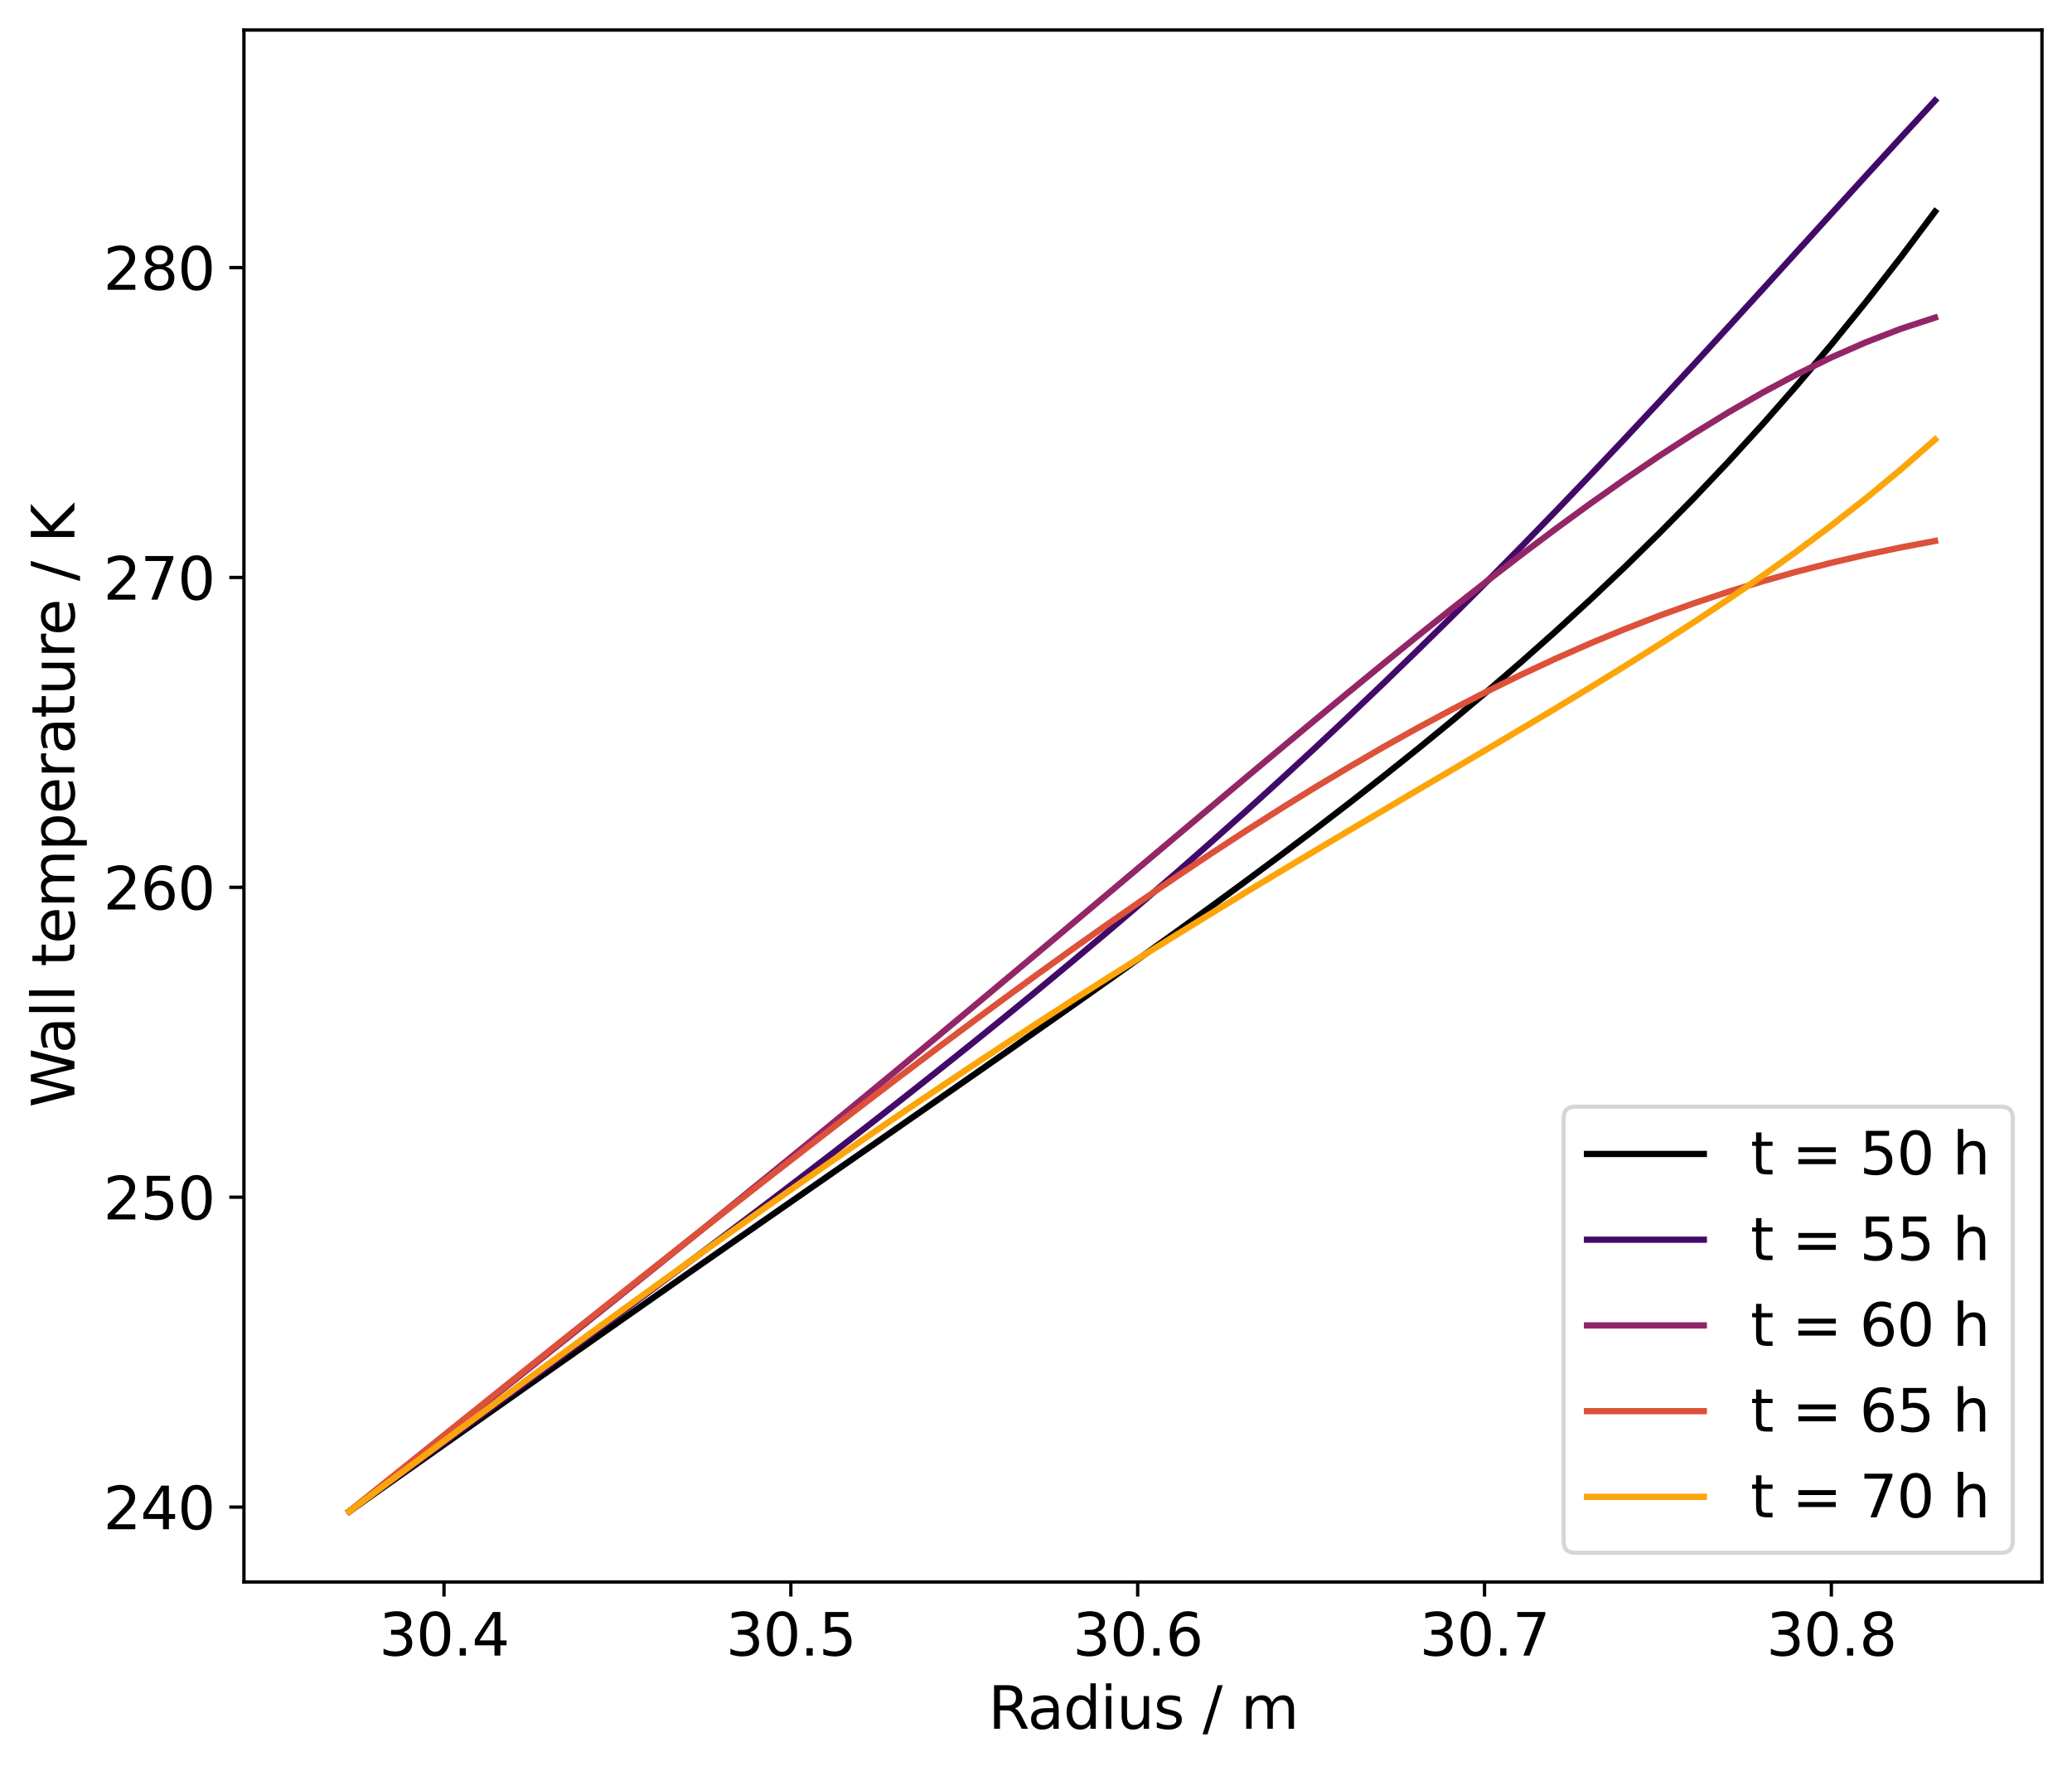 <?xml version="1.0" encoding="utf-8" standalone="no"?>
<!DOCTYPE svg PUBLIC "-//W3C//DTD SVG 1.1//EN"
  "http://www.w3.org/Graphics/SVG/1.1/DTD/svg11.dtd">
<svg xmlns:xlink="http://www.w3.org/1999/xlink" width="496.662pt" height="424.539pt" viewBox="0 0 496.662 424.539" xmlns="http://www.w3.org/2000/svg" version="1.1">
 <defs>
  <style type="text/css">*{stroke-linejoin: round; stroke-linecap: butt}</style>
 </defs>
 <g id="figure_1">
  <g id="patch_1">
   <path d="M 0 424.539 
L 496.662 424.539 
L 496.662 0 
L 0 0 
z
" style="fill: #ffffff"/>
  </g>
  <g id="axes_1">
   <g id="patch_2">
    <path d="M 58.472 379.24 
L 489.462 379.24 
L 489.462 7.2 
L 58.472 7.2 
z
" style="fill: #ffffff"/>
   </g>
   <g id="matplotlib.axis_1">
    <g id="xtick_1">
     <g id="line2d_1">
      <defs>
       <path id="mb9b2a981b4" d="M 0 0 
L 0 3.5 
" style="stroke: #000000; stroke-width: 0.8"/>
      </defs>
      <g>
       <use xlink:href="#mb9b2a981b4" x="106.429" y="379.24" style="stroke: #000000; stroke-width: 0.8"/>
      </g>
     </g>
     <g id="text_1">
      <!-- 30.4 -->
      <g transform="translate(90.843 396.878) scale(0.14 -0.14)">
       <defs>
        <path id="DejaVuSans-33" d="M 2597 2516 
Q 3050 2419 3304 2112 
Q 3559 1806 3559 1356 
Q 3559 666 3084 287 
Q 2609 -91 1734 -91 
Q 1441 -91 1130 -33 
Q 819 25 488 141 
L 488 750 
Q 750 597 1062 519 
Q 1375 441 1716 441 
Q 2309 441 2620 675 
Q 2931 909 2931 1356 
Q 2931 1769 2642 2001 
Q 2353 2234 1838 2234 
L 1294 2234 
L 1294 2753 
L 1863 2753 
Q 2328 2753 2575 2939 
Q 2822 3125 2822 3475 
Q 2822 3834 2567 4026 
Q 2313 4219 1838 4219 
Q 1578 4219 1281 4162 
Q 984 4106 628 3988 
L 628 4550 
Q 988 4650 1302 4700 
Q 1616 4750 1894 4750 
Q 2613 4750 3031 4423 
Q 3450 4097 3450 3541 
Q 3450 3153 3228 2886 
Q 3006 2619 2597 2516 
z
" transform="scale(0.016)"/>
        <path id="DejaVuSans-30" d="M 2034 4250 
Q 1547 4250 1301 3770 
Q 1056 3291 1056 2328 
Q 1056 1369 1301 889 
Q 1547 409 2034 409 
Q 2525 409 2770 889 
Q 3016 1369 3016 2328 
Q 3016 3291 2770 3770 
Q 2525 4250 2034 4250 
z
M 2034 4750 
Q 2819 4750 3233 4129 
Q 3647 3509 3647 2328 
Q 3647 1150 3233 529 
Q 2819 -91 2034 -91 
Q 1250 -91 836 529 
Q 422 1150 422 2328 
Q 422 3509 836 4129 
Q 1250 4750 2034 4750 
z
" transform="scale(0.016)"/>
        <path id="DejaVuSans-2e" d="M 684 794 
L 1344 794 
L 1344 0 
L 684 0 
L 684 794 
z
" transform="scale(0.016)"/>
        <path id="DejaVuSans-34" d="M 2419 4116 
L 825 1625 
L 2419 1625 
L 2419 4116 
z
M 2253 4666 
L 3047 4666 
L 3047 1625 
L 3713 1625 
L 3713 1100 
L 3047 1100 
L 3047 0 
L 2419 0 
L 2419 1100 
L 313 1100 
L 313 1709 
L 2253 4666 
z
" transform="scale(0.016)"/>
       </defs>
       <use xlink:href="#DejaVuSans-33"/>
       <use xlink:href="#DejaVuSans-30" transform="translate(63.623 0)"/>
       <use xlink:href="#DejaVuSans-2e" transform="translate(127.246 0)"/>
       <use xlink:href="#DejaVuSans-34" transform="translate(159.033 0)"/>
      </g>
     </g>
    </g>
    <g id="xtick_2">
     <g id="line2d_2">
      <g>
       <use xlink:href="#mb9b2a981b4" x="189.567" y="379.24" style="stroke: #000000; stroke-width: 0.8"/>
      </g>
     </g>
     <g id="text_2">
      <!-- 30.5 -->
      <g transform="translate(173.981 396.878) scale(0.14 -0.14)">
       <defs>
        <path id="DejaVuSans-35" d="M 691 4666 
L 3169 4666 
L 3169 4134 
L 1269 4134 
L 1269 2991 
Q 1406 3038 1543 3061 
Q 1681 3084 1819 3084 
Q 2600 3084 3056 2656 
Q 3513 2228 3513 1497 
Q 3513 744 3044 326 
Q 2575 -91 1722 -91 
Q 1428 -91 1123 -41 
Q 819 9 494 109 
L 494 744 
Q 775 591 1075 516 
Q 1375 441 1709 441 
Q 2250 441 2565 725 
Q 2881 1009 2881 1497 
Q 2881 1984 2565 2268 
Q 2250 2553 1709 2553 
Q 1456 2553 1204 2497 
Q 953 2441 691 2322 
L 691 4666 
z
" transform="scale(0.016)"/>
       </defs>
       <use xlink:href="#DejaVuSans-33"/>
       <use xlink:href="#DejaVuSans-30" transform="translate(63.623 0)"/>
       <use xlink:href="#DejaVuSans-2e" transform="translate(127.246 0)"/>
       <use xlink:href="#DejaVuSans-35" transform="translate(159.033 0)"/>
      </g>
     </g>
    </g>
    <g id="xtick_3">
     <g id="line2d_3">
      <g>
       <use xlink:href="#mb9b2a981b4" x="272.705" y="379.24" style="stroke: #000000; stroke-width: 0.8"/>
      </g>
     </g>
     <g id="text_3">
      <!-- 30.6 -->
      <g transform="translate(257.119 396.878) scale(0.14 -0.14)">
       <defs>
        <path id="DejaVuSans-36" d="M 2113 2584 
Q 1688 2584 1439 2293 
Q 1191 2003 1191 1497 
Q 1191 994 1439 701 
Q 1688 409 2113 409 
Q 2538 409 2786 701 
Q 3034 994 3034 1497 
Q 3034 2003 2786 2293 
Q 2538 2584 2113 2584 
z
M 3366 4563 
L 3366 3988 
Q 3128 4100 2886 4159 
Q 2644 4219 2406 4219 
Q 1781 4219 1451 3797 
Q 1122 3375 1075 2522 
Q 1259 2794 1537 2939 
Q 1816 3084 2150 3084 
Q 2853 3084 3261 2657 
Q 3669 2231 3669 1497 
Q 3669 778 3244 343 
Q 2819 -91 2113 -91 
Q 1303 -91 875 529 
Q 447 1150 447 2328 
Q 447 3434 972 4092 
Q 1497 4750 2381 4750 
Q 2619 4750 2861 4703 
Q 3103 4656 3366 4563 
z
" transform="scale(0.016)"/>
       </defs>
       <use xlink:href="#DejaVuSans-33"/>
       <use xlink:href="#DejaVuSans-30" transform="translate(63.623 0)"/>
       <use xlink:href="#DejaVuSans-2e" transform="translate(127.246 0)"/>
       <use xlink:href="#DejaVuSans-36" transform="translate(159.033 0)"/>
      </g>
     </g>
    </g>
    <g id="xtick_4">
     <g id="line2d_4">
      <g>
       <use xlink:href="#mb9b2a981b4" x="355.843" y="379.24" style="stroke: #000000; stroke-width: 0.8"/>
      </g>
     </g>
     <g id="text_4">
      <!-- 30.7 -->
      <g transform="translate(340.257 396.878) scale(0.14 -0.14)">
       <defs>
        <path id="DejaVuSans-37" d="M 525 4666 
L 3525 4666 
L 3525 4397 
L 1831 0 
L 1172 0 
L 2766 4134 
L 525 4134 
L 525 4666 
z
" transform="scale(0.016)"/>
       </defs>
       <use xlink:href="#DejaVuSans-33"/>
       <use xlink:href="#DejaVuSans-30" transform="translate(63.623 0)"/>
       <use xlink:href="#DejaVuSans-2e" transform="translate(127.246 0)"/>
       <use xlink:href="#DejaVuSans-37" transform="translate(159.033 0)"/>
      </g>
     </g>
    </g>
    <g id="xtick_5">
     <g id="line2d_5">
      <g>
       <use xlink:href="#mb9b2a981b4" x="438.981" y="379.24" style="stroke: #000000; stroke-width: 0.8"/>
      </g>
     </g>
     <g id="text_5">
      <!-- 30.8 -->
      <g transform="translate(423.396 396.878) scale(0.14 -0.14)">
       <defs>
        <path id="DejaVuSans-38" d="M 2034 2216 
Q 1584 2216 1326 1975 
Q 1069 1734 1069 1313 
Q 1069 891 1326 650 
Q 1584 409 2034 409 
Q 2484 409 2743 651 
Q 3003 894 3003 1313 
Q 3003 1734 2745 1975 
Q 2488 2216 2034 2216 
z
M 1403 2484 
Q 997 2584 770 2862 
Q 544 3141 544 3541 
Q 544 4100 942 4425 
Q 1341 4750 2034 4750 
Q 2731 4750 3128 4425 
Q 3525 4100 3525 3541 
Q 3525 3141 3298 2862 
Q 3072 2584 2669 2484 
Q 3125 2378 3379 2068 
Q 3634 1759 3634 1313 
Q 3634 634 3220 271 
Q 2806 -91 2034 -91 
Q 1263 -91 848 271 
Q 434 634 434 1313 
Q 434 1759 690 2068 
Q 947 2378 1403 2484 
z
M 1172 3481 
Q 1172 3119 1398 2916 
Q 1625 2713 2034 2713 
Q 2441 2713 2670 2916 
Q 2900 3119 2900 3481 
Q 2900 3844 2670 4047 
Q 2441 4250 2034 4250 
Q 1625 4250 1398 4047 
Q 1172 3844 1172 3481 
z
" transform="scale(0.016)"/>
       </defs>
       <use xlink:href="#DejaVuSans-33"/>
       <use xlink:href="#DejaVuSans-30" transform="translate(63.623 0)"/>
       <use xlink:href="#DejaVuSans-2e" transform="translate(127.246 0)"/>
       <use xlink:href="#DejaVuSans-38" transform="translate(159.033 0)"/>
      </g>
     </g>
    </g>
    <g id="text_6">
     <!-- Radius / m -->
     <g transform="translate(236.873 414.427) scale(0.14 -0.14)">
      <defs>
       <path id="DejaVuSans-52" d="M 2841 2188 
Q 3044 2119 3236 1894 
Q 3428 1669 3622 1275 
L 4263 0 
L 3584 0 
L 2988 1197 
Q 2756 1666 2539 1819 
Q 2322 1972 1947 1972 
L 1259 1972 
L 1259 0 
L 628 0 
L 628 4666 
L 2053 4666 
Q 2853 4666 3247 4331 
Q 3641 3997 3641 3322 
Q 3641 2881 3436 2590 
Q 3231 2300 2841 2188 
z
M 1259 4147 
L 1259 2491 
L 2053 2491 
Q 2509 2491 2742 2702 
Q 2975 2913 2975 3322 
Q 2975 3731 2742 3939 
Q 2509 4147 2053 4147 
L 1259 4147 
z
" transform="scale(0.016)"/>
       <path id="DejaVuSans-61" d="M 2194 1759 
Q 1497 1759 1228 1600 
Q 959 1441 959 1056 
Q 959 750 1161 570 
Q 1363 391 1709 391 
Q 2188 391 2477 730 
Q 2766 1069 2766 1631 
L 2766 1759 
L 2194 1759 
z
M 3341 1997 
L 3341 0 
L 2766 0 
L 2766 531 
Q 2569 213 2275 61 
Q 1981 -91 1556 -91 
Q 1019 -91 701 211 
Q 384 513 384 1019 
Q 384 1609 779 1909 
Q 1175 2209 1959 2209 
L 2766 2209 
L 2766 2266 
Q 2766 2663 2505 2880 
Q 2244 3097 1772 3097 
Q 1472 3097 1187 3025 
Q 903 2953 641 2809 
L 641 3341 
Q 956 3463 1253 3523 
Q 1550 3584 1831 3584 
Q 2591 3584 2966 3190 
Q 3341 2797 3341 1997 
z
" transform="scale(0.016)"/>
       <path id="DejaVuSans-64" d="M 2906 2969 
L 2906 4863 
L 3481 4863 
L 3481 0 
L 2906 0 
L 2906 525 
Q 2725 213 2448 61 
Q 2172 -91 1784 -91 
Q 1150 -91 751 415 
Q 353 922 353 1747 
Q 353 2572 751 3078 
Q 1150 3584 1784 3584 
Q 2172 3584 2448 3432 
Q 2725 3281 2906 2969 
z
M 947 1747 
Q 947 1113 1208 752 
Q 1469 391 1925 391 
Q 2381 391 2643 752 
Q 2906 1113 2906 1747 
Q 2906 2381 2643 2742 
Q 2381 3103 1925 3103 
Q 1469 3103 1208 2742 
Q 947 2381 947 1747 
z
" transform="scale(0.016)"/>
       <path id="DejaVuSans-69" d="M 603 3500 
L 1178 3500 
L 1178 0 
L 603 0 
L 603 3500 
z
M 603 4863 
L 1178 4863 
L 1178 4134 
L 603 4134 
L 603 4863 
z
" transform="scale(0.016)"/>
       <path id="DejaVuSans-75" d="M 544 1381 
L 544 3500 
L 1119 3500 
L 1119 1403 
Q 1119 906 1312 657 
Q 1506 409 1894 409 
Q 2359 409 2629 706 
Q 2900 1003 2900 1516 
L 2900 3500 
L 3475 3500 
L 3475 0 
L 2900 0 
L 2900 538 
Q 2691 219 2414 64 
Q 2138 -91 1772 -91 
Q 1169 -91 856 284 
Q 544 659 544 1381 
z
M 1991 3584 
L 1991 3584 
z
" transform="scale(0.016)"/>
       <path id="DejaVuSans-73" d="M 2834 3397 
L 2834 2853 
Q 2591 2978 2328 3040 
Q 2066 3103 1784 3103 
Q 1356 3103 1142 2972 
Q 928 2841 928 2578 
Q 928 2378 1081 2264 
Q 1234 2150 1697 2047 
L 1894 2003 
Q 2506 1872 2764 1633 
Q 3022 1394 3022 966 
Q 3022 478 2636 193 
Q 2250 -91 1575 -91 
Q 1294 -91 989 -36 
Q 684 19 347 128 
L 347 722 
Q 666 556 975 473 
Q 1284 391 1588 391 
Q 1994 391 2212 530 
Q 2431 669 2431 922 
Q 2431 1156 2273 1281 
Q 2116 1406 1581 1522 
L 1381 1569 
Q 847 1681 609 1914 
Q 372 2147 372 2553 
Q 372 3047 722 3315 
Q 1072 3584 1716 3584 
Q 2034 3584 2315 3537 
Q 2597 3491 2834 3397 
z
" transform="scale(0.016)"/>
       <path id="DejaVuSans-20" transform="scale(0.016)"/>
       <path id="DejaVuSans-2f" d="M 1625 4666 
L 2156 4666 
L 531 -594 
L 0 -594 
L 1625 4666 
z
" transform="scale(0.016)"/>
       <path id="DejaVuSans-6d" d="M 3328 2828 
Q 3544 3216 3844 3400 
Q 4144 3584 4550 3584 
Q 5097 3584 5394 3201 
Q 5691 2819 5691 2113 
L 5691 0 
L 5113 0 
L 5113 2094 
Q 5113 2597 4934 2840 
Q 4756 3084 4391 3084 
Q 3944 3084 3684 2787 
Q 3425 2491 3425 1978 
L 3425 0 
L 2847 0 
L 2847 2094 
Q 2847 2600 2669 2842 
Q 2491 3084 2119 3084 
Q 1678 3084 1418 2786 
Q 1159 2488 1159 1978 
L 1159 0 
L 581 0 
L 581 3500 
L 1159 3500 
L 1159 2956 
Q 1356 3278 1631 3431 
Q 1906 3584 2284 3584 
Q 2666 3584 2933 3390 
Q 3200 3197 3328 2828 
z
" transform="scale(0.016)"/>
      </defs>
      <use xlink:href="#DejaVuSans-52"/>
      <use xlink:href="#DejaVuSans-61" transform="translate(67.232 0)"/>
      <use xlink:href="#DejaVuSans-64" transform="translate(128.512 0)"/>
      <use xlink:href="#DejaVuSans-69" transform="translate(191.988 0)"/>
      <use xlink:href="#DejaVuSans-75" transform="translate(219.771 0)"/>
      <use xlink:href="#DejaVuSans-73" transform="translate(283.15 0)"/>
      <use xlink:href="#DejaVuSans-20" transform="translate(335.25 0)"/>
      <use xlink:href="#DejaVuSans-2f" transform="translate(367.037 0)"/>
      <use xlink:href="#DejaVuSans-20" transform="translate(400.729 0)"/>
      <use xlink:href="#DejaVuSans-6d" transform="translate(432.516 0)"/>
     </g>
    </g>
   </g>
   <g id="matplotlib.axis_2">
    <g id="ytick_1">
     <g id="line2d_6">
      <defs>
       <path id="mff5cc0f167" d="M 0 0 
L -3.5 0 
" style="stroke: #000000; stroke-width: 0.8"/>
      </defs>
      <g>
       <use xlink:href="#mff5cc0f167" x="58.472" y="361.274" style="stroke: #000000; stroke-width: 0.8"/>
      </g>
     </g>
     <g id="text_7">
      <!-- 240 -->
      <g transform="translate(24.749 366.593) scale(0.14 -0.14)">
       <defs>
        <path id="DejaVuSans-32" d="M 1228 531 
L 3431 531 
L 3431 0 
L 469 0 
L 469 531 
Q 828 903 1448 1529 
Q 2069 2156 2228 2338 
Q 2531 2678 2651 2914 
Q 2772 3150 2772 3378 
Q 2772 3750 2511 3984 
Q 2250 4219 1831 4219 
Q 1534 4219 1204 4116 
Q 875 4013 500 3803 
L 500 4441 
Q 881 4594 1212 4672 
Q 1544 4750 1819 4750 
Q 2544 4750 2975 4387 
Q 3406 4025 3406 3419 
Q 3406 3131 3298 2873 
Q 3191 2616 2906 2266 
Q 2828 2175 2409 1742 
Q 1991 1309 1228 531 
z
" transform="scale(0.016)"/>
       </defs>
       <use xlink:href="#DejaVuSans-32"/>
       <use xlink:href="#DejaVuSans-34" transform="translate(63.623 0)"/>
       <use xlink:href="#DejaVuSans-30" transform="translate(127.246 0)"/>
      </g>
     </g>
    </g>
    <g id="ytick_2">
     <g id="line2d_7">
      <g>
       <use xlink:href="#mff5cc0f167" x="58.472" y="286.993" style="stroke: #000000; stroke-width: 0.8"/>
      </g>
     </g>
     <g id="text_8">
      <!-- 250 -->
      <g transform="translate(24.749 292.312) scale(0.14 -0.14)">
       <use xlink:href="#DejaVuSans-32"/>
       <use xlink:href="#DejaVuSans-35" transform="translate(63.623 0)"/>
       <use xlink:href="#DejaVuSans-30" transform="translate(127.246 0)"/>
      </g>
     </g>
    </g>
    <g id="ytick_3">
     <g id="line2d_8">
      <g>
       <use xlink:href="#mff5cc0f167" x="58.472" y="212.711" style="stroke: #000000; stroke-width: 0.8"/>
      </g>
     </g>
     <g id="text_9">
      <!-- 260 -->
      <g transform="translate(24.749 218.03) scale(0.14 -0.14)">
       <use xlink:href="#DejaVuSans-32"/>
       <use xlink:href="#DejaVuSans-36" transform="translate(63.623 0)"/>
       <use xlink:href="#DejaVuSans-30" transform="translate(127.246 0)"/>
      </g>
     </g>
    </g>
    <g id="ytick_4">
     <g id="line2d_9">
      <g>
       <use xlink:href="#mff5cc0f167" x="58.472" y="138.43" style="stroke: #000000; stroke-width: 0.8"/>
      </g>
     </g>
     <g id="text_10">
      <!-- 270 -->
      <g transform="translate(24.749 143.749) scale(0.14 -0.14)">
       <use xlink:href="#DejaVuSans-32"/>
       <use xlink:href="#DejaVuSans-37" transform="translate(63.623 0)"/>
       <use xlink:href="#DejaVuSans-30" transform="translate(127.246 0)"/>
      </g>
     </g>
    </g>
    <g id="ytick_5">
     <g id="line2d_10">
      <g>
       <use xlink:href="#mff5cc0f167" x="58.472" y="64.149" style="stroke: #000000; stroke-width: 0.8"/>
      </g>
     </g>
     <g id="text_11">
      <!-- 280 -->
      <g transform="translate(24.749 69.468) scale(0.14 -0.14)">
       <use xlink:href="#DejaVuSans-32"/>
       <use xlink:href="#DejaVuSans-38" transform="translate(63.623 0)"/>
       <use xlink:href="#DejaVuSans-30" transform="translate(127.246 0)"/>
      </g>
     </g>
    </g>
    <g id="text_12">
     <!-- Wall temperature / K -->
     <g transform="translate(17.838 265.493) rotate(-90) scale(0.14 -0.14)">
      <defs>
       <path id="DejaVuSans-57" d="M 213 4666 
L 850 4666 
L 1831 722 
L 2809 4666 
L 3519 4666 
L 4500 722 
L 5478 4666 
L 6119 4666 
L 4947 0 
L 4153 0 
L 3169 4050 
L 2175 0 
L 1381 0 
L 213 4666 
z
" transform="scale(0.016)"/>
       <path id="DejaVuSans-6c" d="M 603 4863 
L 1178 4863 
L 1178 0 
L 603 0 
L 603 4863 
z
" transform="scale(0.016)"/>
       <path id="DejaVuSans-74" d="M 1172 4494 
L 1172 3500 
L 2356 3500 
L 2356 3053 
L 1172 3053 
L 1172 1153 
Q 1172 725 1289 603 
Q 1406 481 1766 481 
L 2356 481 
L 2356 0 
L 1766 0 
Q 1100 0 847 248 
Q 594 497 594 1153 
L 594 3053 
L 172 3053 
L 172 3500 
L 594 3500 
L 594 4494 
L 1172 4494 
z
" transform="scale(0.016)"/>
       <path id="DejaVuSans-65" d="M 3597 1894 
L 3597 1613 
L 953 1613 
Q 991 1019 1311 708 
Q 1631 397 2203 397 
Q 2534 397 2845 478 
Q 3156 559 3463 722 
L 3463 178 
Q 3153 47 2828 -22 
Q 2503 -91 2169 -91 
Q 1331 -91 842 396 
Q 353 884 353 1716 
Q 353 2575 817 3079 
Q 1281 3584 2069 3584 
Q 2775 3584 3186 3129 
Q 3597 2675 3597 1894 
z
M 3022 2063 
Q 3016 2534 2758 2815 
Q 2500 3097 2075 3097 
Q 1594 3097 1305 2825 
Q 1016 2553 972 2059 
L 3022 2063 
z
" transform="scale(0.016)"/>
       <path id="DejaVuSans-70" d="M 1159 525 
L 1159 -1331 
L 581 -1331 
L 581 3500 
L 1159 3500 
L 1159 2969 
Q 1341 3281 1617 3432 
Q 1894 3584 2278 3584 
Q 2916 3584 3314 3078 
Q 3713 2572 3713 1747 
Q 3713 922 3314 415 
Q 2916 -91 2278 -91 
Q 1894 -91 1617 61 
Q 1341 213 1159 525 
z
M 3116 1747 
Q 3116 2381 2855 2742 
Q 2594 3103 2138 3103 
Q 1681 3103 1420 2742 
Q 1159 2381 1159 1747 
Q 1159 1113 1420 752 
Q 1681 391 2138 391 
Q 2594 391 2855 752 
Q 3116 1113 3116 1747 
z
" transform="scale(0.016)"/>
       <path id="DejaVuSans-72" d="M 2631 2963 
Q 2534 3019 2420 3045 
Q 2306 3072 2169 3072 
Q 1681 3072 1420 2755 
Q 1159 2438 1159 1844 
L 1159 0 
L 581 0 
L 581 3500 
L 1159 3500 
L 1159 2956 
Q 1341 3275 1631 3429 
Q 1922 3584 2338 3584 
Q 2397 3584 2469 3576 
Q 2541 3569 2628 3553 
L 2631 2963 
z
" transform="scale(0.016)"/>
       <path id="DejaVuSans-4b" d="M 628 4666 
L 1259 4666 
L 1259 2694 
L 3353 4666 
L 4166 4666 
L 1850 2491 
L 4331 0 
L 3500 0 
L 1259 2247 
L 1259 0 
L 628 0 
L 628 4666 
z
" transform="scale(0.016)"/>
      </defs>
      <use xlink:href="#DejaVuSans-57"/>
      <use xlink:href="#DejaVuSans-61" transform="translate(92.502 0)"/>
      <use xlink:href="#DejaVuSans-6c" transform="translate(153.781 0)"/>
      <use xlink:href="#DejaVuSans-6c" transform="translate(181.564 0)"/>
      <use xlink:href="#DejaVuSans-20" transform="translate(209.348 0)"/>
      <use xlink:href="#DejaVuSans-74" transform="translate(241.135 0)"/>
      <use xlink:href="#DejaVuSans-65" transform="translate(280.344 0)"/>
      <use xlink:href="#DejaVuSans-6d" transform="translate(341.867 0)"/>
      <use xlink:href="#DejaVuSans-70" transform="translate(439.279 0)"/>
      <use xlink:href="#DejaVuSans-65" transform="translate(502.756 0)"/>
      <use xlink:href="#DejaVuSans-72" transform="translate(564.279 0)"/>
      <use xlink:href="#DejaVuSans-61" transform="translate(605.393 0)"/>
      <use xlink:href="#DejaVuSans-74" transform="translate(666.672 0)"/>
      <use xlink:href="#DejaVuSans-75" transform="translate(705.881 0)"/>
      <use xlink:href="#DejaVuSans-72" transform="translate(769.26 0)"/>
      <use xlink:href="#DejaVuSans-65" transform="translate(808.123 0)"/>
      <use xlink:href="#DejaVuSans-20" transform="translate(869.646 0)"/>
      <use xlink:href="#DejaVuSans-2f" transform="translate(901.434 0)"/>
      <use xlink:href="#DejaVuSans-20" transform="translate(935.125 0)"/>
      <use xlink:href="#DejaVuSans-4b" transform="translate(966.912 0)"/>
     </g>
    </g>
   </g>
   <g id="line2d_11">
    <path d="M 83.723 362.329 
L 91.986 356.491 
L 100.25 350.659 
L 108.513 344.836 
L 116.776 339.012 
L 125.039 333.203 
L 133.302 327.395 
L 141.566 321.601 
L 149.829 315.814 
L 158.092 310.035 
L 166.355 304.263 
L 174.618 298.506 
L 182.882 292.757 
L 191.145 287.015 
L 199.408 281.273 
L 207.671 275.539 
L 215.934 269.797 
L 224.198 264.062 
L 232.461 258.305 
L 240.724 252.549 
L 248.987 246.762 
L 257.25 240.961 
L 265.514 235.122 
L 273.777 229.246 
L 282.04 223.319 
L 290.303 217.332 
L 298.566 211.27 
L 306.83 205.135 
L 315.093 198.903 
L 323.356 192.559 
L 331.619 186.089 
L 339.882 179.485 
L 348.146 172.726 
L 356.409 165.788 
L 364.672 158.657 
L 372.935 151.318 
L 381.198 143.749 
L 389.462 135.927 
L 397.725 127.83 
L 405.988 119.444 
L 414.251 110.73 
L 422.514 101.69 
L 430.778 92.294 
L 439.041 82.518 
L 447.304 72.342 
L 455.567 61.749 
L 463.83 50.726 
" clip-path="url(#p93d63b2fcc)" style="fill: none; stroke: #000004; stroke-width: 1.5; stroke-linecap: square"/>
   </g>
   <g id="line2d_12">
    <path d="M 83.723 362.322 
L 91.986 356.305 
L 100.25 350.288 
L 108.513 344.264 
L 116.776 338.232 
L 125.039 332.186 
L 133.302 326.132 
L 141.566 320.048 
L 149.829 313.942 
L 158.092 307.807 
L 166.355 301.649 
L 174.618 295.439 
L 182.882 289.199 
L 191.145 282.907 
L 199.408 276.564 
L 207.671 270.161 
L 215.934 263.706 
L 224.198 257.176 
L 232.461 250.58 
L 240.724 243.902 
L 248.987 237.143 
L 257.25 230.286 
L 265.514 223.349 
L 273.777 216.299 
L 282.04 209.161 
L 290.303 201.896 
L 298.566 194.527 
L 306.83 187.025 
L 315.093 179.419 
L 323.356 171.671 
L 331.619 163.805 
L 339.882 155.797 
L 348.146 147.671 
L 356.409 139.411 
L 364.672 131.032 
L 372.935 122.519 
L 381.198 113.895 
L 389.462 105.152 
L 397.725 96.32 
L 405.988 87.399 
L 414.251 78.403 
L 422.514 69.348 
L 430.778 60.264 
L 439.041 51.164 
L 447.304 42.087 
L 455.567 33.062 
L 463.83 24.111 
" clip-path="url(#p93d63b2fcc)" style="fill: none; stroke: #420a68; stroke-width: 1.5; stroke-linecap: square"/>
   </g>
   <g id="line2d_13">
    <path d="M 83.723 362.307 
L 91.986 355.748 
L 100.25 349.181 
L 108.513 342.622 
L 116.776 336.048 
L 125.039 329.467 
L 133.302 322.871 
L 141.566 316.267 
L 149.829 309.634 
L 158.092 302.986 
L 166.355 296.315 
L 174.618 289.622 
L 182.882 282.9 
L 191.145 276.155 
L 199.408 269.381 
L 207.671 262.577 
L 215.934 255.75 
L 224.198 248.894 
L 232.461 242.008 
L 240.724 235.107 
L 248.987 228.184 
L 257.25 221.246 
L 265.514 214.286 
L 273.777 207.333 
L 282.04 200.366 
L 290.303 193.421 
L 298.566 186.475 
L 306.83 179.567 
L 315.093 172.689 
L 323.356 165.862 
L 331.619 159.095 
L 339.882 152.402 
L 348.146 145.806 
L 356.409 139.321 
L 364.672 132.963 
L 372.935 126.76 
L 381.198 120.729 
L 389.462 114.905 
L 397.725 109.297 
L 405.988 103.949 
L 414.251 98.875 
L 422.514 94.114 
L 430.778 89.694 
L 439.041 85.653 
L 447.304 82.028 
L 455.567 78.841 
L 463.83 76.138 
" clip-path="url(#p93d63b2fcc)" style="fill: none; stroke: #932667; stroke-width: 1.5; stroke-linecap: square"/>
   </g>
   <g id="line2d_14">
    <path d="M 83.723 362.299 
L 91.986 355.651 
L 100.25 349.01 
L 108.513 342.37 
L 116.776 335.744 
L 125.039 329.125 
L 133.302 322.514 
L 141.566 315.925 
L 149.829 309.359 
L 158.092 302.807 
L 166.355 296.278 
L 174.618 289.786 
L 182.882 283.316 
L 191.145 276.891 
L 199.408 270.495 
L 207.671 264.159 
L 215.934 257.86 
L 224.198 251.627 
L 232.461 245.455 
L 240.724 239.356 
L 248.987 233.325 
L 257.25 227.382 
L 265.514 221.536 
L 273.777 215.787 
L 282.04 210.141 
L 290.303 204.622 
L 298.566 199.222 
L 306.83 193.963 
L 315.093 188.845 
L 323.356 183.89 
L 331.619 179.084 
L 339.882 174.464 
L 348.146 170.022 
L 356.409 165.773 
L 364.672 161.717 
L 372.935 157.869 
L 381.198 154.23 
L 389.462 150.813 
L 397.725 147.604 
L 405.988 144.633 
L 414.251 141.869 
L 422.514 139.336 
L 430.778 137.011 
L 439.041 134.894 
L 447.304 132.978 
L 455.567 131.247 
L 463.83 129.68 
" clip-path="url(#p93d63b2fcc)" style="fill: none; stroke: #dd513a; stroke-width: 1.5; stroke-linecap: square"/>
   </g>
   <g id="line2d_15">
    <path d="M 83.723 362.314 
L 91.986 356.171 
L 100.25 350.036 
L 108.513 343.907 
L 116.776 337.794 
L 125.039 331.695 
L 133.302 325.627 
L 141.566 319.58 
L 149.829 313.563 
L 158.092 307.584 
L 166.355 301.641 
L 174.618 295.743 
L 182.882 289.89 
L 191.145 284.081 
L 199.408 278.332 
L 207.671 272.627 
L 215.934 266.989 
L 224.198 261.403 
L 232.461 255.884 
L 240.724 250.424 
L 248.987 245.031 
L 257.25 239.69 
L 265.514 234.424 
L 273.777 229.217 
L 282.04 224.069 
L 290.303 218.981 
L 298.566 213.945 
L 306.83 208.96 
L 315.093 204.013 
L 323.356 199.103 
L 331.619 194.223 
L 339.882 189.35 
L 348.146 184.492 
L 356.409 179.619 
L 364.672 174.724 
L 372.935 169.784 
L 381.198 164.785 
L 389.462 159.697 
L 397.725 154.505 
L 405.988 149.179 
L 414.251 143.689 
L 422.514 138.007 
L 430.778 132.094 
L 439.041 125.914 
L 447.304 119.429 
L 455.567 112.595 
L 463.83 105.375 
" clip-path="url(#p93d63b2fcc)" style="fill: none; stroke: #fca50a; stroke-width: 1.5; stroke-linecap: square"/>
   </g>
   <g id="patch_3">
    <path d="M 58.472 379.24 
L 58.472 7.2 
" style="fill: none; stroke: #000000; stroke-width: 0.8; stroke-linejoin: miter; stroke-linecap: square"/>
   </g>
   <g id="patch_4">
    <path d="M 489.462 379.24 
L 489.462 7.2 
" style="fill: none; stroke: #000000; stroke-width: 0.8; stroke-linejoin: miter; stroke-linecap: square"/>
   </g>
   <g id="patch_5">
    <path d="M 58.472 379.24 
L 489.462 379.24 
" style="fill: none; stroke: #000000; stroke-width: 0.8; stroke-linejoin: miter; stroke-linecap: square"/>
   </g>
   <g id="patch_6">
    <path d="M 58.472 7.2 
L 489.462 7.2 
" style="fill: none; stroke: #000000; stroke-width: 0.8; stroke-linejoin: miter; stroke-linecap: square"/>
   </g>
   <g id="legend_1">
    <g id="patch_7">
     <path d="M 377.606 372.24 
L 479.662 372.24 
Q 482.462 372.24 482.462 369.44 
L 482.462 268.093 
Q 482.462 265.293 479.662 265.293 
L 377.606 265.293 
Q 374.806 265.293 374.806 268.093 
L 374.806 369.44 
Q 374.806 372.24 377.606 372.24 
z
" style="fill: #ffffff; opacity: 0.8; stroke: #cccccc; stroke-linejoin: miter"/>
    </g>
    <g id="line2d_16">
     <path d="M 380.406 276.631 
L 394.406 276.631 
L 408.406 276.631 
" style="fill: none; stroke: #000004; stroke-width: 1.5; stroke-linecap: square"/>
    </g>
    <g id="text_13">
     <!-- t = 50 h -->
     <g transform="translate(419.606 281.531) scale(0.14 -0.14)">
      <defs>
       <path id="DejaVuSans-3d" d="M 678 2906 
L 4684 2906 
L 4684 2381 
L 678 2381 
L 678 2906 
z
M 678 1631 
L 4684 1631 
L 4684 1100 
L 678 1100 
L 678 1631 
z
" transform="scale(0.016)"/>
       <path id="DejaVuSans-68" d="M 3513 2113 
L 3513 0 
L 2938 0 
L 2938 2094 
Q 2938 2591 2744 2837 
Q 2550 3084 2163 3084 
Q 1697 3084 1428 2787 
Q 1159 2491 1159 1978 
L 1159 0 
L 581 0 
L 581 4863 
L 1159 4863 
L 1159 2956 
Q 1366 3272 1645 3428 
Q 1925 3584 2291 3584 
Q 2894 3584 3203 3211 
Q 3513 2838 3513 2113 
z
" transform="scale(0.016)"/>
      </defs>
      <use xlink:href="#DejaVuSans-74"/>
      <use xlink:href="#DejaVuSans-20" transform="translate(39.209 0)"/>
      <use xlink:href="#DejaVuSans-3d" transform="translate(70.996 0)"/>
      <use xlink:href="#DejaVuSans-20" transform="translate(154.785 0)"/>
      <use xlink:href="#DejaVuSans-35" transform="translate(186.572 0)"/>
      <use xlink:href="#DejaVuSans-30" transform="translate(250.195 0)"/>
      <use xlink:href="#DejaVuSans-20" transform="translate(313.818 0)"/>
      <use xlink:href="#DejaVuSans-68" transform="translate(345.605 0)"/>
     </g>
    </g>
    <g id="line2d_17">
     <path d="M 380.406 297.18 
L 394.406 297.18 
L 408.406 297.18 
" style="fill: none; stroke: #420a68; stroke-width: 1.5; stroke-linecap: square"/>
    </g>
    <g id="text_14">
     <!-- t = 55 h -->
     <g transform="translate(419.606 302.08) scale(0.14 -0.14)">
      <use xlink:href="#DejaVuSans-74"/>
      <use xlink:href="#DejaVuSans-20" transform="translate(39.209 0)"/>
      <use xlink:href="#DejaVuSans-3d" transform="translate(70.996 0)"/>
      <use xlink:href="#DejaVuSans-20" transform="translate(154.785 0)"/>
      <use xlink:href="#DejaVuSans-35" transform="translate(186.572 0)"/>
      <use xlink:href="#DejaVuSans-35" transform="translate(250.195 0)"/>
      <use xlink:href="#DejaVuSans-20" transform="translate(313.818 0)"/>
      <use xlink:href="#DejaVuSans-68" transform="translate(345.605 0)"/>
     </g>
    </g>
    <g id="line2d_18">
     <path d="M 380.406 317.73 
L 394.406 317.73 
L 408.406 317.73 
" style="fill: none; stroke: #932667; stroke-width: 1.5; stroke-linecap: square"/>
    </g>
    <g id="text_15">
     <!-- t = 60 h -->
     <g transform="translate(419.606 322.63) scale(0.14 -0.14)">
      <use xlink:href="#DejaVuSans-74"/>
      <use xlink:href="#DejaVuSans-20" transform="translate(39.209 0)"/>
      <use xlink:href="#DejaVuSans-3d" transform="translate(70.996 0)"/>
      <use xlink:href="#DejaVuSans-20" transform="translate(154.785 0)"/>
      <use xlink:href="#DejaVuSans-36" transform="translate(186.572 0)"/>
      <use xlink:href="#DejaVuSans-30" transform="translate(250.195 0)"/>
      <use xlink:href="#DejaVuSans-20" transform="translate(313.818 0)"/>
      <use xlink:href="#DejaVuSans-68" transform="translate(345.605 0)"/>
     </g>
    </g>
    <g id="line2d_19">
     <path d="M 380.406 338.279 
L 394.406 338.279 
L 408.406 338.279 
" style="fill: none; stroke: #dd513a; stroke-width: 1.5; stroke-linecap: square"/>
    </g>
    <g id="text_16">
     <!-- t = 65 h -->
     <g transform="translate(419.606 343.179) scale(0.14 -0.14)">
      <use xlink:href="#DejaVuSans-74"/>
      <use xlink:href="#DejaVuSans-20" transform="translate(39.209 0)"/>
      <use xlink:href="#DejaVuSans-3d" transform="translate(70.996 0)"/>
      <use xlink:href="#DejaVuSans-20" transform="translate(154.785 0)"/>
      <use xlink:href="#DejaVuSans-36" transform="translate(186.572 0)"/>
      <use xlink:href="#DejaVuSans-35" transform="translate(250.195 0)"/>
      <use xlink:href="#DejaVuSans-20" transform="translate(313.818 0)"/>
      <use xlink:href="#DejaVuSans-68" transform="translate(345.605 0)"/>
     </g>
    </g>
    <g id="line2d_20">
     <path d="M 380.406 358.828 
L 394.406 358.828 
L 408.406 358.828 
" style="fill: none; stroke: #fca50a; stroke-width: 1.5; stroke-linecap: square"/>
    </g>
    <g id="text_17">
     <!-- t = 70 h -->
     <g transform="translate(419.606 363.728) scale(0.14 -0.14)">
      <use xlink:href="#DejaVuSans-74"/>
      <use xlink:href="#DejaVuSans-20" transform="translate(39.209 0)"/>
      <use xlink:href="#DejaVuSans-3d" transform="translate(70.996 0)"/>
      <use xlink:href="#DejaVuSans-20" transform="translate(154.785 0)"/>
      <use xlink:href="#DejaVuSans-37" transform="translate(186.572 0)"/>
      <use xlink:href="#DejaVuSans-30" transform="translate(250.195 0)"/>
      <use xlink:href="#DejaVuSans-20" transform="translate(313.818 0)"/>
      <use xlink:href="#DejaVuSans-68" transform="translate(345.605 0)"/>
     </g>
    </g>
   </g>
  </g>
 </g>
 <defs>
  <clipPath id="p93d63b2fcc">
   <rect x="58.472" y="7.2" width="430.99" height="372.04"/>
  </clipPath>
 </defs>
</svg>
